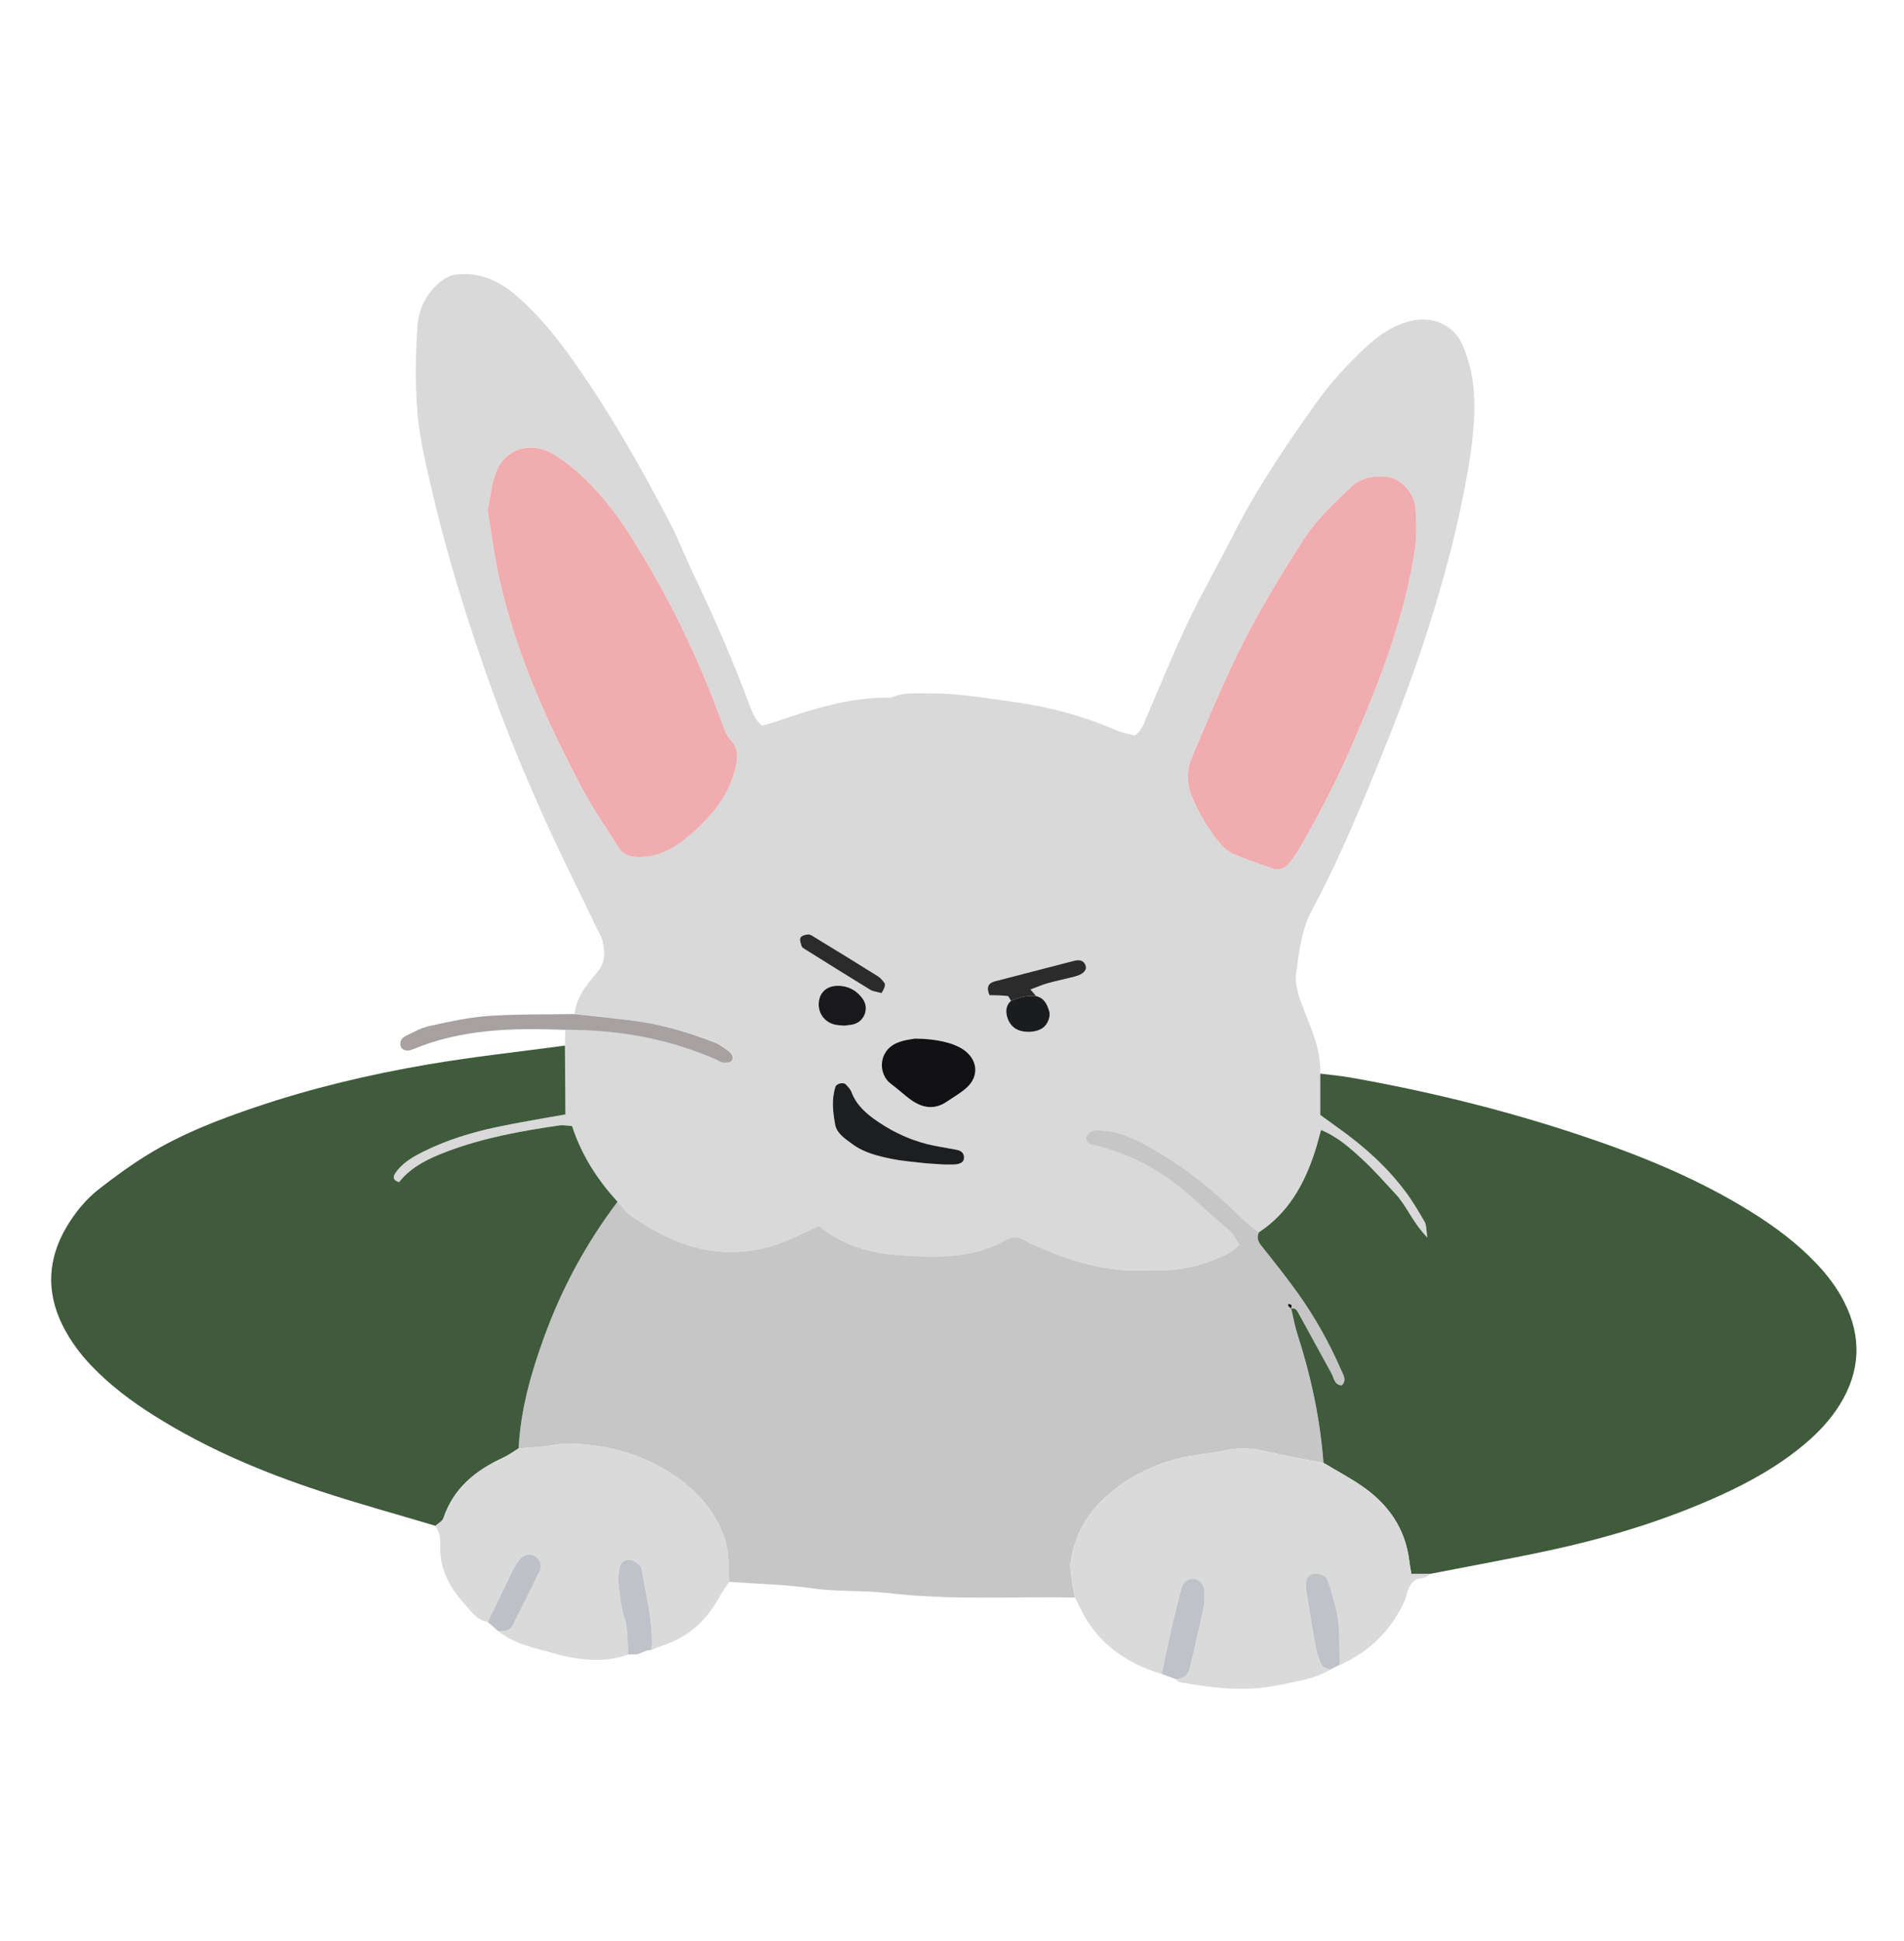<svg width="521" height="531" viewBox="0 0 521 531" fill="none" xmlns="http://www.w3.org/2000/svg">
<g clip-path="url(#clip0_132_220)">
<path d="M154.682 281.723C154.641 283.163 154.613 284.604 154.572 286.044C154.613 292.299 154.654 298.553 154.696 304.863C148.221 306.056 141.992 307.044 135.847 308.347C129.015 309.801 122.334 311.845 116.037 314.945C113.088 316.399 110.207 318.003 108.259 320.788C107.641 321.679 107.161 322.777 109.178 323.408C112.594 319.128 117.505 316.838 122.608 314.917C132.458 311.227 142.761 309.376 153.118 307.881C154.147 307.73 155.231 307.977 156.52 308.059C159.099 316.015 163.462 322.749 168.963 328.771C170.307 330.17 171.46 331.843 173.037 332.913C175.918 334.861 178.963 336.631 182.091 338.167C194.026 344.01 206.03 343.955 218.02 338.222C219.968 337.289 221.93 336.384 224.07 335.382C230.38 340.54 237.802 342.789 245.388 343.338C255.581 344.065 265.979 344.518 275.431 339.127C276.872 338.304 278.312 338.249 279.808 339.045C280.96 339.662 282.14 340.265 283.333 340.787C293.018 344.998 302.923 348.207 313.692 347.522C314.995 347.439 316.326 347.494 317.629 347.522C324.338 347.576 330.552 345.67 336.478 342.721C337.384 342.268 338.097 341.445 339.112 340.608C338.248 339.25 337.768 337.975 336.876 337.152C333.68 334.175 330.291 331.432 327.095 328.469C319.097 321.048 309.961 315.74 299.26 313.285C298.835 313.189 298.3 313.175 298.026 312.901C297.6 312.476 296.983 311.749 297.106 311.351C297.326 310.638 297.902 309.828 298.561 309.527C299.301 309.17 300.275 309.266 301.14 309.28C306.353 309.362 310.88 311.735 315.201 314.19C324.351 319.389 332.5 325.959 339.949 333.421C341.321 334.793 342.953 335.917 344.476 337.152C352.556 331.857 356.932 323.97 359.827 315.082C360.431 313.23 360.897 311.337 361.501 309.156C366.124 311.063 369.499 314.163 372.832 317.208C376.042 320.143 378.896 323.476 381.886 326.659C384.959 329.923 386.468 334.367 390.597 338.578C390.241 336.288 390.351 335.149 389.884 334.34C388.252 331.514 386.592 328.675 384.644 326.069C379.499 319.183 373.161 313.532 366.165 308.566C364.587 307.442 363.023 306.303 361.281 305.028V293.725C361.514 286.935 358.551 280.941 356.26 274.851C355.149 271.888 354.23 269.035 354.696 265.949C355.561 260.161 356.096 254.386 359.004 248.982C365.644 236.65 371.09 223.757 376.399 210.781C380.967 199.657 385.33 188.45 389.13 177.052C394.384 161.319 398.787 145.312 401.613 128.961C402.834 121.897 403.767 114.71 403.314 107.44C403.04 102.996 401.997 98.744 400.365 94.738C397.854 88.607 391.571 86.152 385.206 88.004C380.871 89.279 377.277 91.721 374.067 94.684C368.922 99.43 364.176 104.559 360.101 110.307C351.994 121.719 344.106 133.255 337.754 145.778C333.597 153.967 329.002 161.95 325.051 170.248C321.018 178.725 317.519 187.463 313.788 196.09C313.02 197.873 312.485 199.821 310.482 201.234C308.74 200.727 306.819 200.384 305.063 199.629C296.187 195.802 286.969 193.347 277.379 192.03C269.615 190.96 261.891 189.602 254.003 189.685C250.738 189.726 247.418 189.369 244.277 190.672C243.893 190.837 243.413 190.851 242.987 190.851C232.314 190.809 222.341 193.964 212.409 197.393C211.174 197.819 209.912 198.134 208.527 198.532C206.483 196.954 205.756 194.595 204.932 192.414C200.309 180.124 195.069 168.108 189.376 156.285C187.291 151.95 185.603 147.41 183.381 143.158C175.081 127.26 166.219 111.665 155.711 97.098C151.499 91.268 146.835 85.699 141.361 80.939C136.752 76.934 131.539 74.506 125.215 75.069C123.349 75.233 121.936 75.947 120.523 77.085C116.476 80.336 114.473 84.821 114.185 89.65C113.719 97.509 113.568 105.465 114.267 113.297C114.898 120.416 116.641 127.48 118.273 134.475C122.677 153.432 128.576 171.977 135.188 190.261C139.043 200.932 143.419 211.453 148.028 221.836C152.816 232.631 158.166 243.193 163.256 253.851C163.818 255.031 164.6 256.183 164.888 257.431C165.588 260.462 165.725 263.288 163.393 266.031C160.581 269.323 157.7 272.739 157.261 277.389C162.241 277.937 167.207 278.486 172.187 279.048C180.253 279.981 187.976 282.231 195.522 285.125C196.921 285.66 198.183 286.606 199.404 287.498C200.282 288.142 201.078 289.199 200.254 290.227C199.87 290.707 198.704 290.694 197.909 290.639C197.305 290.598 196.715 290.131 196.125 289.857C182.942 284.055 169.086 281.668 154.764 281.696L154.682 281.723ZM283.539 272.519C285.72 273.04 286.53 274.782 287.078 276.662C287.531 278.184 286.653 280.269 285.336 281.202C283.333 282.628 279.437 282.697 277.448 281.119C276.666 280.502 275.994 279.501 275.692 278.554C275.171 276.895 275.102 275.153 276.625 273.822C276.309 273.356 276.035 272.519 275.678 272.478C274.005 272.272 272.304 272.3 270.753 272.245C269.848 270.146 270.328 268.953 272.235 268.459C279.382 266.594 286.543 264.728 293.704 262.904C295.021 262.575 296.366 262.479 297.01 264.056C297.518 265.304 296.503 266.498 294.349 267.074C291.839 267.76 289.26 268.253 286.749 268.953C285.171 269.392 283.662 270.064 281.961 270.695C282.675 271.532 283.1 272.025 283.525 272.519H283.539ZM133.418 139.564C134.077 136.3 134.461 133.008 135.435 129.908C137.575 123.173 144.571 120.471 150.827 123.914C153.296 125.272 155.628 127 157.741 128.865C163.544 133.954 168.291 139.989 172.42 146.464C182.681 162.594 191.008 179.685 197.511 197.668C198.101 199.286 198.677 201.097 199.802 202.29C202.106 204.732 201.928 207.146 201.187 210.164C200.378 213.428 199.13 216.295 197.278 219.093C194.575 223.194 191.104 226.541 187.373 229.545C183.6 232.604 179.252 234.675 174.107 234.387C171.967 234.264 170.362 233.633 169.196 231.726C166.109 226.692 162.611 221.878 159.84 216.679C149.908 198.093 141.265 178.958 136.628 158.274C135.243 152.115 134.461 145.819 133.405 139.537L133.418 139.564ZM379.458 130.429C379.568 130.47 381.392 130.717 382.737 131.636C385.343 133.419 387.113 136.067 387.332 139.262C387.566 142.746 387.703 146.313 387.223 149.742C385.919 159.042 383.464 168.108 380.514 177.011C377.359 186.557 373.436 195.789 369.43 205.02C365.671 213.661 361.35 221.974 356.713 230.149C355.533 232.234 354.271 234.318 352.748 236.157C351.623 237.514 350.005 238.31 348.057 237.583C344.586 236.294 341.047 235.128 337.644 233.688C336.3 233.111 334.997 232.096 334.05 230.972C330.922 227.296 328.453 223.208 326.478 218.764C324.694 214.745 324.543 210.973 326.313 206.844C331.649 194.403 336.725 181.866 343.283 169.988C347.618 162.128 352.241 154.488 357.152 146.985C360.554 141.786 365.109 137.713 369.485 133.447C371.762 131.225 374.588 130.1 379.458 130.443V130.429ZM250.34 284.137C256.322 284.165 260.986 285.344 263.606 287.141C267.571 289.857 268.01 294.452 264.457 297.607C262.852 299.033 260.917 300.117 259.134 301.351C255.814 303.642 252.522 303.162 249.421 300.995C247.46 299.623 245.745 297.936 243.81 296.523C240.353 293.999 240.12 287.621 245.429 285.317C247.364 284.48 249.586 284.315 250.34 284.137ZM258.119 318.566C256.02 318.415 254.264 318.346 252.535 318.154C249.709 317.839 246.87 317.619 244.085 317.057C240.244 316.275 236.402 315.37 233.151 312.942C231.217 311.502 228.953 310.103 228.514 307.647C227.897 304.246 227.458 300.721 228.61 297.278C228.899 296.413 230.805 296.002 231.436 296.674C232.026 297.291 232.671 297.963 232.959 298.732C234.345 302.421 237.143 304.794 240.257 306.893C245.018 310.089 250.176 312.38 255.814 313.477C257.748 313.847 259.669 314.204 261.603 314.533C262.769 314.739 263.661 315.219 263.771 316.536C263.867 317.784 262.906 318.497 261.027 318.566C259.93 318.607 258.846 318.566 258.105 318.566H258.119ZM241.218 271.696C239.736 271.271 238.817 271.216 238.117 270.777C232.15 267.129 226.237 263.411 220.297 259.708C219.94 259.475 219.447 259.214 219.337 258.857C219.104 258.089 218.733 257.088 219.035 256.512C219.323 255.977 220.407 255.675 221.148 255.634C221.724 255.593 222.355 256.073 222.904 256.416C228.679 259.955 234.468 263.494 240.202 267.074C240.916 267.513 241.492 268.226 242 268.912C242.192 269.186 242.123 269.762 242 270.132C241.794 270.722 241.423 271.271 241.204 271.696H241.218ZM231.148 280.571C230.257 280.489 229.379 280.502 228.528 280.31C225.318 279.597 223.466 276.62 224.179 273.411C224.769 270.791 227.047 269.392 230.188 269.721C232.74 269.982 234.688 271.298 236.114 273.315C237.87 275.797 236.595 279.323 233.7 280.159C232.877 280.393 231.999 280.434 231.148 280.557V280.571Z" fill="#D9D9D9"/>
<path d="M344.477 337.151C342.968 335.917 341.322 334.792 339.95 333.42C332.515 325.959 324.366 319.375 315.202 314.19C310.881 311.734 306.354 309.361 301.141 309.279C300.276 309.265 299.302 309.183 298.561 309.526C297.917 309.828 297.327 310.637 297.107 311.35C296.984 311.748 297.601 312.475 298.026 312.9C298.301 313.175 298.836 313.188 299.261 313.284C309.961 315.753 319.098 321.048 327.096 328.469C330.292 331.431 333.694 334.189 336.877 337.151C337.769 337.974 338.249 339.25 339.113 340.608C338.098 341.445 337.371 342.268 336.479 342.72C330.553 345.669 324.338 347.576 317.63 347.521C316.313 347.521 314.996 347.452 313.693 347.521C302.924 348.207 293.019 344.997 283.334 340.786C282.127 340.265 280.961 339.661 279.808 339.044C278.327 338.249 276.886 338.303 275.432 339.126C265.994 344.517 255.582 344.064 245.389 343.337C237.789 342.789 230.381 340.539 224.07 335.382C221.93 336.383 219.969 337.288 218.021 338.221C206.031 343.955 194.041 344.01 182.092 338.166C178.964 336.63 175.919 334.861 173.038 332.913C171.46 331.843 170.308 330.17 168.964 328.77C160.376 340.114 153.681 352.5 148.839 365.874C145.272 375.695 142.432 385.708 141.897 396.242C144.27 396.064 146.657 395.927 149.031 395.68C151.185 395.461 153.325 394.884 155.451 394.926C165.205 395.063 174.492 397.436 182.751 402.511C189.651 406.763 195.276 412.469 198.17 420.493C199.638 424.567 199.158 428.668 199.515 432.756C207.115 433.305 214.769 433.442 222.287 434.525C229.242 435.527 236.239 435.005 243.139 435.828C260.122 437.831 277.133 436.72 294.13 437.036C293.856 435.554 293.472 434.073 293.321 432.578C293.115 430.644 292.731 428.641 293.047 426.776C294.076 420.644 296.709 415.281 301.182 410.837C307.204 404.856 314.447 401.043 322.569 398.958C326.533 397.943 330.69 397.779 334.696 396.887C338.386 396.064 341.939 396.037 345.629 396.887C351.103 398.149 356.631 399.123 362.133 400.206C361.255 388.163 358.703 376.463 354.999 364.982C354.272 362.733 353.874 360.36 353.325 358.042C353.037 357.795 352.722 357.562 352.489 357.274C352.406 357.164 352.516 356.889 352.543 356.697C352.831 356.821 353.325 356.889 353.367 357.082C353.449 357.397 353.257 357.781 353.174 358.138C354.244 357.575 354.78 358.316 355.191 359.057C358.25 364.612 361.255 370.208 364.341 375.736C365.027 376.984 365.055 378.877 367.14 379.014C368.608 377.615 367.606 376.216 367.03 374.899C363.779 367.451 359.828 360.36 355.122 353.748C351.94 349.29 348.524 345.011 345.094 340.731C344.148 339.552 343.901 338.468 344.463 337.138L344.477 337.151Z" fill="#C6C6C7"/>
<path d="M353.339 358.042C353.888 360.36 354.286 362.719 355.013 364.969C358.717 376.449 361.255 388.15 362.146 400.193C365.686 402.319 369.362 404.253 372.751 406.599C379.912 411.55 384.562 418.203 385.632 427.064C385.756 428.12 385.975 429.162 386.195 430.534H391.517C402.876 428.298 414.276 426.282 425.58 423.785C440.945 420.397 455.966 415.761 470.343 409.273C478.739 405.487 486.737 401.016 493.829 395.049C497.547 391.922 500.839 388.438 503.405 384.309C509.07 375.188 509.509 365.819 504.653 356.217C502.664 352.267 500.016 348.797 496.984 345.615C491.662 340.018 485.53 335.478 478.986 331.418C464.801 322.598 449.45 316.316 433.715 311.008C412.795 303.957 391.408 298.649 369.664 294.808C366.893 294.314 364.067 294.068 361.268 293.711V305.013C363.024 306.275 364.574 307.428 366.152 308.552C373.135 313.504 379.486 319.169 384.631 326.055C386.579 328.661 388.239 331.5 389.871 334.326C390.338 335.135 390.228 336.274 390.584 338.564C386.455 334.353 384.946 329.909 381.873 326.644C378.883 323.462 376.029 320.143 372.819 317.194C369.499 314.149 366.111 311.049 361.488 309.142C360.87 311.323 360.418 313.216 359.814 315.068C356.92 323.97 352.543 331.843 344.463 337.138C343.901 338.468 344.148 339.552 345.094 340.731C348.51 345.011 351.94 349.291 355.122 353.748C359.842 360.36 363.792 367.451 367.03 374.899C367.606 376.203 368.594 377.615 367.14 379.014C365.068 378.877 365.041 376.984 364.341 375.736C361.255 370.195 358.264 364.598 355.191 359.057C354.779 358.316 354.244 357.575 353.174 358.138L353.312 358.042H353.339Z" fill="#3F5B3C"/>
<path d="M141.91 396.243C142.445 385.709 145.285 375.696 148.852 365.875C153.694 352.501 160.389 340.115 168.977 328.771C163.475 322.75 159.113 316.015 156.534 308.059C155.244 307.977 154.161 307.73 153.132 307.881C142.774 309.376 132.472 311.228 122.622 314.917C117.505 316.838 112.594 319.115 109.192 323.408C107.189 322.777 107.655 321.68 108.273 320.788C110.221 318.004 113.101 316.412 116.051 314.945C122.348 311.831 129.029 309.801 135.86 308.347C142.006 307.044 148.234 306.043 154.709 304.863C154.668 298.553 154.627 292.299 154.586 286.044C142.034 287.745 129.413 289.089 116.929 291.229C101.002 293.958 85.267 297.689 69.943 302.874C59.792 306.303 49.791 310.158 40.613 315.768C35.963 318.607 31.532 321.844 27.224 325.191C23.561 328.017 20.626 331.61 18.252 335.588C13.067 344.339 12.559 353.338 17.1 362.528C19.158 366.684 21.888 370.374 25.084 373.707C30.119 378.96 35.867 383.295 41.999 387.163C56.321 396.202 71.782 402.745 87.805 407.998C98.162 411.4 108.698 414.294 119.151 417.421C119.906 416.736 121.058 416.173 121.346 415.337C124.09 407.161 130.071 402.278 137.603 398.822C139.125 398.122 140.483 397.107 141.924 396.229L141.91 396.243Z" fill="#3F5B3C"/>
<path d="M391.517 430.548H386.194C385.961 429.162 385.755 428.134 385.631 427.078C384.575 418.217 379.925 411.564 372.75 406.612C369.361 404.267 365.685 402.333 362.145 400.207C356.644 399.109 351.102 398.136 345.642 396.887C341.952 396.037 338.399 396.064 334.709 396.887C330.717 397.779 326.546 397.944 322.582 398.959C314.46 401.043 307.217 404.857 301.195 410.837C296.722 415.281 294.088 420.658 293.06 426.776C292.744 428.641 293.128 430.644 293.334 432.578C293.499 434.073 293.869 435.554 294.143 437.036C294.719 438.188 295.296 439.354 295.872 440.506C300.495 449.737 308.246 455.032 317.876 457.967C318.782 453.743 319.646 449.518 320.606 445.307C321.429 441.727 322.335 438.161 323.268 434.594C323.734 432.852 325.023 431.865 326.505 431.92C328.192 431.974 329.509 433.387 329.592 435.486C329.647 436.995 329.619 438.545 329.304 440.012C328.124 445.499 326.821 450.972 325.558 456.445C325.092 458.434 323.693 459.257 321.772 459.394C322.101 459.668 322.403 460.135 322.76 460.203C331.732 461.753 340.621 462.96 349.799 461.012C354.669 459.984 359.553 459.394 363.929 456.815C363.174 456.445 362.036 456.266 361.734 455.663C360.966 454.127 360.376 452.44 360.06 450.752C359.1 445.636 358.291 440.492 357.468 435.362C357.33 434.512 357.358 433.62 357.399 432.756C357.481 431.398 358.675 430.493 360.101 430.534C361.528 430.575 362.79 431.083 363.298 432.4C364.08 434.416 364.532 436.556 365.164 438.627C366.865 444.155 366.439 449.847 366.549 455.512C374.808 451.891 380.748 445.952 384.438 437.735C384.795 436.954 384.891 436.076 385.192 435.253C385.892 433.319 386.907 431.823 389.281 431.7C390.049 431.659 390.776 430.959 391.517 430.575V430.548Z" fill="#DADADA"/>
<path d="M141.911 396.243C140.47 397.12 139.112 398.135 137.59 398.835C130.072 402.292 124.091 407.175 121.333 415.35C121.045 416.2 119.893 416.749 119.138 417.435C120.318 419.108 120.551 421.001 120.483 422.976C120.222 429.45 123.268 434.58 127.397 439.148C129.084 441.014 130.621 443.304 133.474 443.716C135.751 438.997 137.987 434.251 140.32 429.56C140.882 428.408 141.595 427.283 142.46 426.351C143.639 425.061 145.354 424.965 146.616 425.87C147.892 426.776 148.4 428.312 147.604 429.944C145.231 434.869 142.734 439.724 140.292 444.621C139.428 446.349 137.823 446.157 136.314 446.185C141.047 450.053 146.959 450.931 152.57 452.59C154.655 453.208 156.823 453.578 158.977 453.825C163.353 454.346 167.715 454.223 171.913 452.59C171.652 449.134 171.968 445.691 170.816 442.248C169.869 439.409 169.636 436.309 169.293 433.305C169.128 431.823 169.252 430.246 169.567 428.792C169.869 427.407 171.076 426.501 172.476 426.693C173.422 426.831 174.369 427.585 175.123 428.271C175.535 428.641 175.617 429.45 175.727 430.081C176.975 437.104 178.8 444.072 178.32 451.315C180.72 450.355 183.244 449.6 185.522 448.407C190.433 445.828 194.109 441.946 196.757 437.049C197.566 435.554 198.609 434.169 199.556 432.742C199.199 428.655 199.679 424.554 198.211 420.48C195.317 412.469 189.692 406.749 182.792 402.497C174.533 397.422 165.232 395.049 155.492 394.912C153.352 394.885 151.212 395.461 149.072 395.666C146.699 395.9 144.312 396.037 141.938 396.229L141.911 396.243Z" fill="#DADADA"/>
<path d="M154.682 281.723C169.018 281.696 182.86 284.096 196.043 289.884C196.647 290.145 197.223 290.625 197.826 290.666C198.622 290.721 199.802 290.721 200.172 290.255C200.995 289.212 200.2 288.17 199.322 287.525C198.101 286.62 196.825 285.687 195.439 285.152C187.894 282.244 180.171 279.995 172.104 279.076C167.138 278.5 162.159 277.965 157.179 277.416C149.332 277.553 141.457 277.402 133.638 277.937C128.247 278.321 122.883 279.515 117.574 280.667C115.269 281.161 113.115 282.395 110.961 283.424C109.946 283.918 109.329 284.85 109.603 286.099C109.85 287.237 111.277 287.772 112.882 287.1C126.326 281.476 140.456 281.174 154.682 281.737V281.723Z" fill="#A7A1A1"/>
<path d="M321.772 459.38C323.693 459.243 325.106 458.433 325.559 456.431C326.821 450.958 328.124 445.499 329.304 439.998C329.619 438.531 329.66 436.981 329.592 435.472C329.509 433.373 328.179 431.974 326.505 431.905C325.037 431.851 323.734 432.838 323.268 434.58C322.335 438.133 321.429 441.699 320.606 445.293C319.646 449.504 318.782 453.729 317.876 457.953C319.179 458.42 320.469 458.9 321.772 459.366V459.38Z" fill="#BFC2C9"/>
<path d="M366.55 455.484C366.44 449.833 366.865 444.127 365.164 438.599C364.533 436.528 364.067 434.388 363.298 432.372C362.791 431.069 361.529 430.547 360.102 430.506C358.662 430.465 357.468 431.37 357.4 432.728C357.345 433.592 357.331 434.484 357.468 435.334C358.291 440.478 359.114 445.608 360.061 450.725C360.376 452.412 360.966 454.099 361.735 455.635C362.036 456.239 363.175 456.417 363.93 456.787C364.808 456.348 365.685 455.909 366.563 455.47L366.55 455.484Z" fill="#BFC2C9"/>
<path d="M178.305 451.329C178.785 444.086 176.961 437.132 175.712 430.095C175.603 429.464 175.52 428.655 175.109 428.285C174.354 427.599 173.408 426.844 172.461 426.707C171.062 426.515 169.855 427.421 169.553 428.806C169.237 430.274 169.114 431.837 169.278 433.319C169.621 436.323 169.855 439.423 170.801 442.262C171.954 445.691 171.638 449.148 171.899 452.604C172.735 452.604 173.559 452.577 174.395 452.577C175.287 452.22 176.193 451.863 177.084 451.507C177.496 451.493 177.907 451.425 178.305 451.329Z" fill="#BFC2C9"/>
<path d="M136.313 446.199C137.836 446.157 139.427 446.363 140.291 444.635C142.733 439.752 145.23 434.882 147.603 429.958C148.399 428.312 147.878 426.79 146.615 425.884C145.353 424.979 143.639 425.075 142.459 426.364C141.595 427.297 140.881 428.422 140.319 429.574C138 434.265 135.75 439.011 133.473 443.73C134.42 444.553 135.366 445.389 136.313 446.212V446.199Z" fill="#BEC1C8"/>
<path d="M133.418 139.564C134.488 145.846 135.257 152.142 136.642 158.3C141.279 178.985 149.922 198.12 159.854 216.706C162.625 221.904 166.137 226.719 169.21 231.753C170.376 233.659 171.995 234.29 174.121 234.414C179.265 234.702 183.6 232.617 187.387 229.572C191.118 226.554 194.589 223.207 197.291 219.12C199.13 216.322 200.392 213.455 201.201 210.19C201.942 207.173 202.12 204.772 199.816 202.317C198.691 201.11 198.114 199.313 197.525 197.695C191.022 179.712 182.695 162.621 172.434 146.49C168.304 140.003 163.558 133.981 157.755 128.892C155.628 127.027 153.31 125.298 150.841 123.94C144.585 120.484 137.575 123.2 135.449 129.935C134.461 133.034 134.091 136.313 133.432 139.591L133.418 139.564Z" fill="#F0ACAE"/>
<path d="M379.459 130.429C374.589 130.086 371.763 131.211 369.486 133.433C365.109 137.699 360.555 141.772 357.153 146.971C352.241 154.474 347.618 162.114 343.283 169.974C336.712 181.866 331.636 194.389 326.314 206.83C324.544 210.959 324.695 214.745 326.478 218.75C328.454 223.18 330.923 227.282 334.051 230.958C335.011 232.083 336.301 233.111 337.645 233.674C341.047 235.128 344.587 236.28 348.057 237.569C350.005 238.296 351.638 237.487 352.749 236.143C354.272 234.305 355.534 232.22 356.714 230.135C361.35 221.96 365.672 213.647 369.431 205.006C373.436 195.788 377.36 186.543 380.515 176.997C383.465 168.095 385.934 159.028 387.223 149.728C387.704 146.299 387.566 142.733 387.333 139.249C387.114 136.053 385.344 133.405 382.738 131.622C381.379 130.703 379.569 130.456 379.459 130.415V130.429Z" fill="#F0ACAE"/>
<path d="M250.341 284.137C249.6 284.301 247.364 284.48 245.43 285.316C240.121 287.621 240.341 293.999 243.811 296.523C245.746 297.936 247.46 299.623 249.422 300.994C252.536 303.162 255.815 303.642 259.135 301.351C260.918 300.117 262.852 299.047 264.458 297.606C268.011 294.438 267.572 289.857 263.607 287.141C260.987 285.344 256.309 284.164 250.341 284.137Z" fill="#111113"/>
<path d="M258.119 318.565C258.86 318.565 259.943 318.593 261.041 318.565C262.92 318.51 263.88 317.783 263.784 316.535C263.675 315.218 262.783 314.738 261.617 314.532C259.683 314.19 257.748 313.847 255.828 313.476C250.176 312.379 245.018 310.102 240.271 306.892C237.157 304.794 234.358 302.421 232.973 298.731C232.685 297.963 232.026 297.291 231.45 296.673C230.819 296.001 228.912 296.413 228.624 297.277C227.486 300.72 227.911 304.231 228.528 307.647C228.981 310.102 231.231 311.501 233.165 312.941C236.416 315.369 240.257 316.274 244.099 317.056C246.87 317.619 249.723 317.838 252.549 318.154C254.291 318.346 256.034 318.414 258.132 318.565H258.119Z" fill="#1D1E20"/>
<path d="M283.539 272.519C283.114 272.025 282.689 271.531 281.975 270.695C283.676 270.064 285.186 269.392 286.763 268.953C289.274 268.253 291.839 267.759 294.363 267.073C296.517 266.484 297.518 265.29 297.025 264.056C296.393 262.478 295.035 262.561 293.718 262.904C286.557 264.742 279.41 266.593 272.249 268.459C270.356 268.953 269.862 270.16 270.767 272.245C272.318 272.3 274.019 272.272 275.692 272.478C276.063 272.519 276.323 273.356 276.639 273.822C278.848 272.876 281.097 272.231 283.539 272.519Z" fill="#2C2B2C"/>
<path d="M241.218 271.696C241.438 271.271 241.808 270.736 242.014 270.132C242.151 269.762 242.219 269.172 242.014 268.912C241.506 268.226 240.93 267.526 240.217 267.074C234.469 263.48 228.693 259.941 222.918 256.416C222.369 256.073 221.724 255.607 221.162 255.634C220.407 255.675 219.337 255.977 219.049 256.512C218.747 257.088 219.104 258.089 219.351 258.857C219.461 259.214 219.941 259.475 220.311 259.708C226.238 263.411 232.164 267.128 238.131 270.777C238.831 271.202 239.75 271.271 241.232 271.696H241.218Z" fill="#2C2B2C"/>
<path d="M231.149 280.571C231.986 280.448 232.877 280.42 233.701 280.173C236.581 279.337 237.857 275.811 236.115 273.329C234.688 271.312 232.74 269.996 230.189 269.735C227.047 269.406 224.77 270.805 224.18 273.425C223.467 276.634 225.319 279.611 228.529 280.324C229.365 280.516 230.257 280.503 231.149 280.585V280.571Z" fill="#19181A"/>
<path d="M283.54 272.518C281.098 272.23 278.848 272.875 276.639 273.822C275.117 275.152 275.171 276.894 275.706 278.554C276.008 279.514 276.68 280.502 277.462 281.119C279.452 282.682 283.348 282.628 285.351 281.201C286.654 280.268 287.532 278.183 287.093 276.661C286.544 274.782 285.735 273.04 283.553 272.518H283.54Z" fill="#1A1C1E"/>
<path d="M353.202 358.138C353.284 357.781 353.476 357.397 353.394 357.081C353.339 356.889 352.859 356.821 352.571 356.697C352.543 356.889 352.434 357.164 352.516 357.273C352.749 357.561 353.065 357.795 353.353 358.042L353.216 358.138H353.202Z" fill="#070608"/>
</g>
<defs>
<clipPath id="clip0_132_220">
<rect width="494" height="387" fill="white" transform="matrix(-1 0 0 1 508 75)"/>
</clipPath>
</defs>
</svg>
